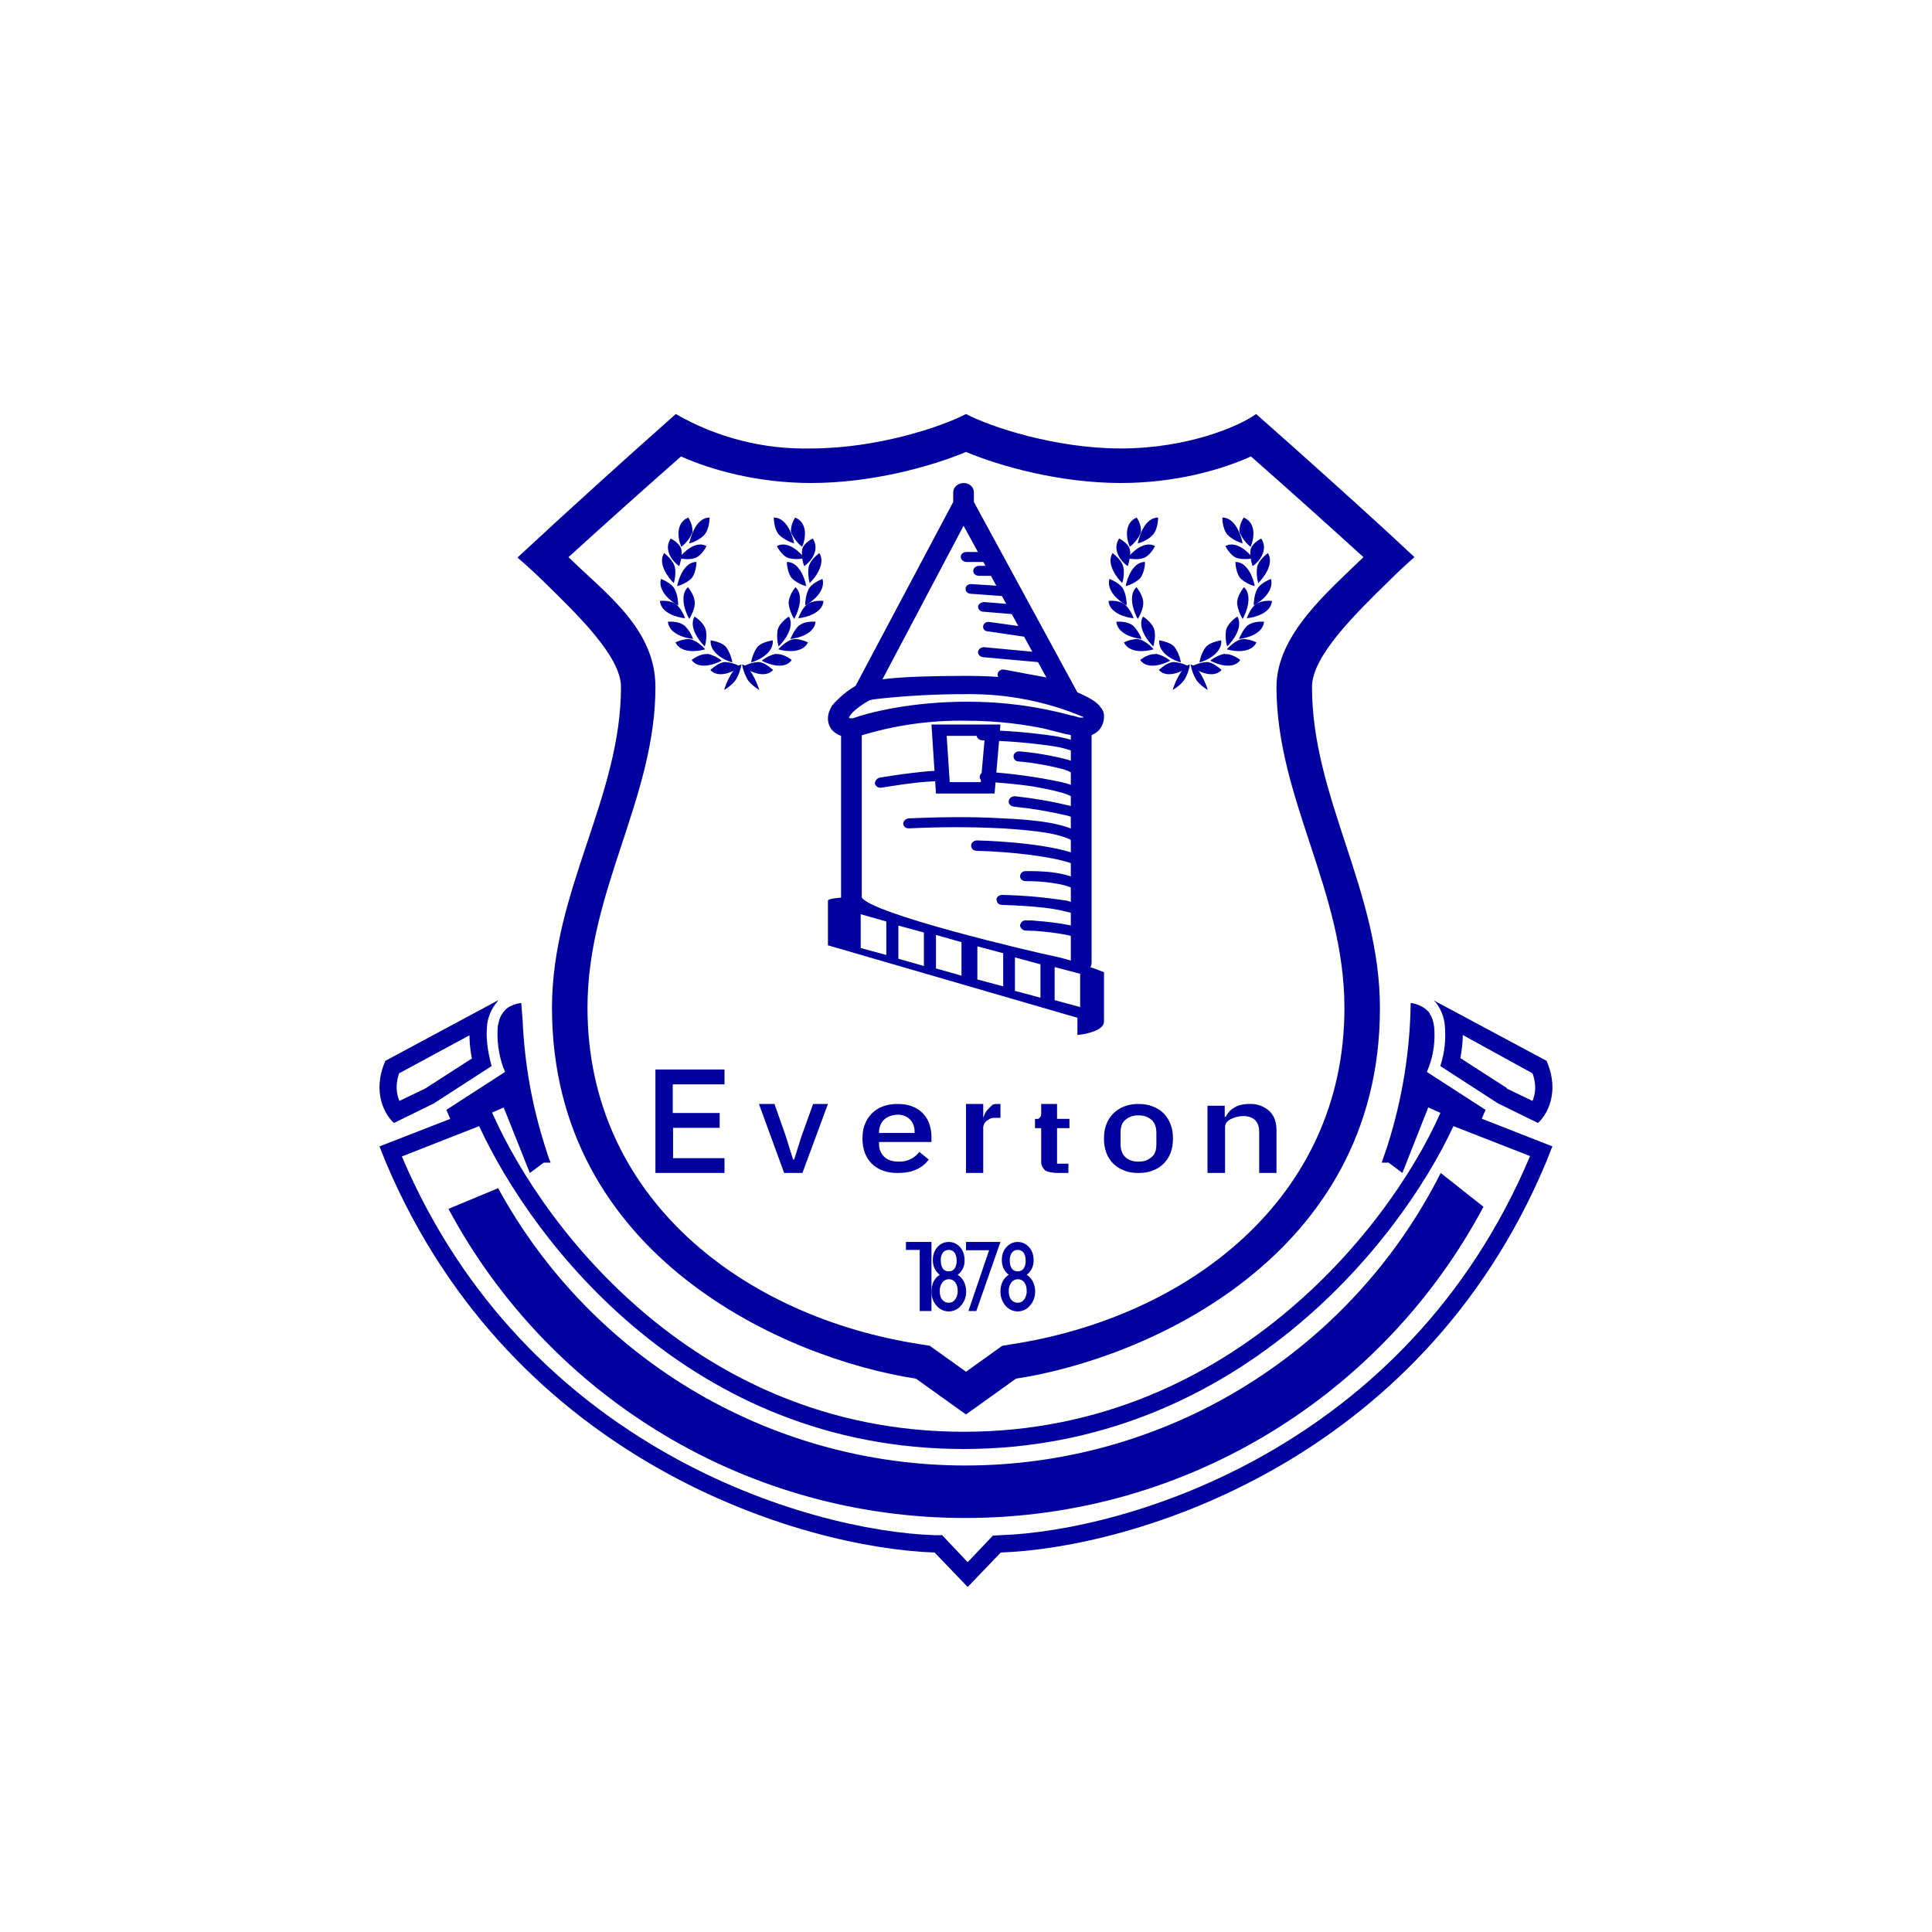 <svg width="24" height="24" viewBox="0 0 24 24" fill="none" xmlns="http://www.w3.org/2000/svg">
<path fill-rule="evenodd" clip-rule="evenodd" d="M12.621 17.126C14.228 16.881 17.142 15.617 17.142 12.523C17.142 11.066 16.298 9.909 16.298 8.533C16.298 8.151 16.838 7.624 17.25 7.221C17.361 7.11 17.472 7.007 17.571 6.921L17.254 6.626C16.708 6.126 16.158 5.632 15.604 5.143C15.385 5.301 14.742 5.571 13.924 5.571C13.105 5.571 12.3 5.301 12 5.143C11.7 5.301 10.894 5.571 10.075 5.571C9.487 5.585 8.905 5.437 8.395 5.143C7.733 5.73 7.077 6.324 6.428 6.926C6.527 7.011 6.638 7.11 6.75 7.221C7.161 7.624 7.714 8.151 7.714 8.533C7.714 9.904 6.857 11.061 6.857 12.518C6.857 15.617 9.775 16.881 11.378 17.126L12 17.571L12.621 17.126ZM12 17.04L12.45 16.718L12.552 16.701C14.751 16.367 16.701 14.889 16.701 12.523C16.701 11.057 15.857 9.921 15.857 8.533C15.857 7.881 16.508 7.341 16.937 6.921C16.542 6.561 15.96 6.039 15.54 5.67C15.162 5.841 14.588 6 13.924 6C13.17 6 12.428 5.794 12 5.614C11.571 5.794 10.83 6 10.075 6C9.411 6 8.832 5.837 8.46 5.67C8.04 6.039 7.457 6.561 7.062 6.921C7.521 7.371 8.142 7.809 8.142 8.533C8.142 9.921 7.298 11.061 7.298 12.518C7.298 14.889 9.244 16.367 11.447 16.701L11.55 16.718L12 17.04Z" fill="#00019E"/>
<path fill-rule="evenodd" clip-rule="evenodd" d="M12.428 19.286C14.052 19.23 17.635 18.18 19.204 14.443L19.272 14.271L19.285 14.241L17.94 13.714C17.382 15.086 15.368 17.786 11.974 17.786C8.558 17.786 6.63 15.086 6.068 13.714L4.714 14.241L4.795 14.443C6.377 18.18 9.981 19.23 11.61 19.286L12.021 19.714L12.432 19.286H12.428ZM12.021 19.406L12.334 19.076L12.42 19.071C13.992 19.02 17.477 17.996 19.007 14.361L18.055 13.989C17.378 15.45 15.334 18 11.97 18C8.588 18 6.625 15.446 5.952 13.989L4.992 14.366C6.535 17.996 10.041 19.02 11.618 19.071H11.704L12.021 19.406Z" fill="#00019E"/>
<path d="M8.747 6.647C8.802 6.591 8.815 6.476 8.815 6.429C8.657 6.429 8.584 6.643 8.562 6.75C8.605 6.741 8.695 6.703 8.747 6.647ZM8.627 6.934C8.695 6.917 8.755 6.827 8.777 6.784C8.648 6.711 8.494 6.853 8.434 6.934C8.468 6.943 8.562 6.956 8.627 6.934ZM8.584 7.191C8.635 7.14 8.652 7.029 8.652 6.981C8.507 6.977 8.43 7.179 8.412 7.281C8.476 7.265 8.534 7.234 8.584 7.191ZM8.631 7.5C8.635 7.423 8.58 7.333 8.545 7.294C8.438 7.397 8.511 7.599 8.562 7.689C8.584 7.654 8.627 7.573 8.631 7.5ZM8.404 7.509C8.348 7.466 8.245 7.457 8.198 7.466C8.211 7.616 8.412 7.671 8.511 7.68C8.488 7.616 8.452 7.557 8.404 7.509ZM8.498 7.77C8.447 7.723 8.34 7.719 8.297 7.723C8.31 7.873 8.511 7.929 8.61 7.937C8.586 7.872 8.548 7.814 8.498 7.766V7.77ZM8.768 7.826C8.751 7.753 8.67 7.684 8.627 7.659C8.554 7.791 8.682 7.959 8.755 8.031C8.768 7.989 8.785 7.894 8.768 7.826ZM8.597 7.946C8.532 7.924 8.434 7.959 8.391 7.98C8.455 8.117 8.661 8.096 8.76 8.066C8.715 8.014 8.66 7.972 8.597 7.946ZM9.021 8.04C8.978 7.984 8.875 7.963 8.828 7.954C8.815 8.109 9 8.203 9.098 8.229C9.086 8.161 9.06 8.096 9.021 8.04ZM8.785 8.126C8.717 8.117 8.627 8.169 8.592 8.199C8.678 8.323 8.88 8.254 8.965 8.207C8.913 8.165 8.851 8.135 8.785 8.121V8.126ZM9.008 8.224C8.94 8.224 8.858 8.293 8.824 8.323C8.927 8.434 9.115 8.344 9.197 8.28C9.139 8.247 9.075 8.228 9.008 8.224Z" fill="#00019E"/>
<path d="M9.132 8.456C9.175 8.4 9.205 8.297 9.21 8.254C9.111 8.276 9.025 8.473 8.995 8.571C9.025 8.554 9.09 8.511 9.132 8.456ZM8.382 7.32C8.352 7.256 8.254 7.209 8.211 7.191C8.168 7.341 8.335 7.474 8.425 7.521C8.425 7.479 8.417 7.384 8.382 7.32ZM8.382 7.041C8.365 6.969 8.288 6.9 8.25 6.87C8.168 6.999 8.297 7.174 8.37 7.243C8.382 7.204 8.4 7.114 8.382 7.041ZM8.597 6.63C8.618 6.561 8.575 6.467 8.55 6.429C8.387 6.497 8.421 6.699 8.464 6.793C8.498 6.767 8.571 6.694 8.592 6.63H8.597Z" fill="#00019E"/>
<path d="M8.464 6.827C8.451 6.763 8.37 6.707 8.331 6.69C8.237 6.836 8.361 6.981 8.438 7.033C8.451 6.99 8.481 6.896 8.464 6.827ZM9.681 6.647C9.625 6.591 9.612 6.476 9.612 6.429C9.771 6.429 9.844 6.643 9.865 6.75C9.797 6.73 9.734 6.695 9.681 6.647ZM9.801 6.934C9.732 6.917 9.672 6.827 9.651 6.784C9.78 6.711 9.934 6.853 9.994 6.934C9.93 6.949 9.864 6.949 9.801 6.934ZM9.844 7.191C9.792 7.14 9.775 7.029 9.775 6.981C9.921 6.977 9.998 7.179 10.015 7.281C9.952 7.265 9.893 7.234 9.844 7.191ZM9.797 7.5C9.792 7.423 9.848 7.333 9.882 7.294C9.99 7.397 9.917 7.599 9.865 7.689C9.829 7.631 9.806 7.567 9.797 7.5ZM10.024 7.509C10.08 7.466 10.182 7.457 10.23 7.466C10.217 7.616 10.015 7.671 9.917 7.68C9.93 7.641 9.968 7.556 10.024 7.509ZM9.93 7.77C9.981 7.723 10.088 7.719 10.131 7.723C10.118 7.873 9.917 7.929 9.818 7.937C9.835 7.903 9.874 7.813 9.93 7.766V7.77ZM9.66 7.826C9.677 7.753 9.758 7.684 9.801 7.659C9.874 7.791 9.745 7.959 9.672 8.031C9.653 7.965 9.649 7.894 9.66 7.826ZM9.831 7.946C9.895 7.924 9.994 7.959 10.037 7.98C9.972 8.117 9.767 8.096 9.668 8.066C9.694 8.036 9.762 7.971 9.831 7.946ZM9.407 8.04C9.45 7.984 9.552 7.963 9.6 7.954C9.612 8.109 9.428 8.203 9.33 8.229C9.338 8.186 9.36 8.1 9.407 8.04ZM9.642 8.126C9.711 8.117 9.801 8.169 9.835 8.199C9.75 8.323 9.548 8.254 9.462 8.207C9.515 8.165 9.577 8.135 9.642 8.121V8.126ZM9.42 8.224C9.488 8.224 9.57 8.293 9.604 8.323C9.501 8.434 9.312 8.344 9.231 8.28C9.289 8.247 9.353 8.228 9.42 8.224Z" fill="#00019E"/>
<path d="M9.295 8.456C9.257 8.394 9.23 8.326 9.218 8.254C9.317 8.276 9.402 8.473 9.432 8.571C9.38 8.541 9.334 8.502 9.295 8.456ZM10.045 7.32C10.075 7.256 10.174 7.209 10.217 7.191C10.26 7.341 10.092 7.474 10.002 7.521C10.002 7.479 10.011 7.384 10.045 7.32ZM10.045 7.041C10.062 6.969 10.14 6.9 10.178 6.87C10.26 6.999 10.131 7.174 10.058 7.243C10.04 7.177 10.035 7.109 10.045 7.041ZM9.831 6.63C9.81 6.561 9.852 6.467 9.878 6.429C10.041 6.497 10.007 6.699 9.964 6.793C9.909 6.749 9.865 6.693 9.835 6.63H9.831Z" fill="#00019E"/>
<path d="M9.964 6.827C9.977 6.763 10.058 6.707 10.097 6.69C10.191 6.836 10.067 6.981 9.99 7.033C9.966 6.967 9.957 6.897 9.964 6.827ZM14.318 6.647C14.374 6.591 14.387 6.476 14.387 6.429C14.228 6.429 14.155 6.643 14.134 6.75C14.177 6.741 14.267 6.703 14.318 6.647ZM14.198 6.934C14.267 6.917 14.327 6.827 14.348 6.784C14.22 6.711 14.065 6.853 14.005 6.934C14.04 6.943 14.134 6.956 14.198 6.934ZM14.155 7.191C14.207 7.14 14.224 7.029 14.224 6.981C14.078 6.977 14.001 7.179 13.984 7.281C14.047 7.265 14.106 7.234 14.155 7.191ZM14.202 7.5C14.207 7.423 14.151 7.333 14.117 7.294C14.01 7.397 14.082 7.599 14.134 7.689C14.155 7.654 14.198 7.573 14.202 7.5ZM13.975 7.509C13.92 7.466 13.817 7.457 13.77 7.466C13.782 7.616 13.984 7.671 14.082 7.68C14.06 7.616 14.023 7.557 13.975 7.509ZM14.07 7.77C14.018 7.723 13.911 7.719 13.868 7.723C13.881 7.873 14.082 7.929 14.181 7.937C14.157 7.872 14.119 7.814 14.07 7.766V7.77ZM14.34 7.826C14.322 7.753 14.241 7.684 14.198 7.659C14.125 7.791 14.254 7.959 14.327 8.031C14.34 7.989 14.357 7.894 14.34 7.826ZM14.168 7.946C14.104 7.924 14.005 7.959 13.962 7.98C14.027 8.117 14.232 8.096 14.331 8.066C14.287 8.014 14.231 7.972 14.168 7.946ZM14.592 8.04C14.55 7.984 14.447 7.963 14.4 7.954C14.387 8.109 14.571 8.203 14.67 8.229C14.658 8.161 14.632 8.096 14.592 8.04ZM14.357 8.126C14.288 8.117 14.198 8.169 14.164 8.199C14.25 8.323 14.451 8.254 14.537 8.207C14.484 8.165 14.423 8.135 14.357 8.121V8.126ZM14.58 8.224C14.511 8.224 14.43 8.293 14.395 8.323C14.498 8.434 14.687 8.344 14.768 8.28C14.711 8.247 14.646 8.228 14.58 8.224Z" fill="#00019E"/>
<path d="M14.704 8.456C14.747 8.4 14.777 8.297 14.781 8.254C14.682 8.276 14.597 8.473 14.567 8.571C14.597 8.554 14.661 8.511 14.704 8.456ZM13.954 7.32C13.924 7.256 13.825 7.209 13.782 7.191C13.74 7.341 13.907 7.474 13.997 7.521C13.997 7.479 13.988 7.384 13.954 7.32ZM13.954 7.041C13.937 6.969 13.86 6.9 13.821 6.87C13.74 6.999 13.868 7.174 13.941 7.243C13.954 7.204 13.971 7.114 13.954 7.041ZM14.168 6.63C14.19 6.561 14.147 6.467 14.121 6.429C13.958 6.497 13.992 6.699 14.035 6.793C14.07 6.767 14.142 6.694 14.164 6.63H14.168Z" fill="#00019E"/>
<path d="M14.035 6.827C14.022 6.763 13.941 6.707 13.902 6.69C13.808 6.836 13.932 6.981 14.01 7.033C14.022 6.99 14.052 6.896 14.035 6.827ZM15.252 6.647C15.197 6.591 15.184 6.476 15.184 6.429C15.342 6.429 15.415 6.643 15.437 6.75C15.368 6.73 15.305 6.695 15.252 6.647ZM15.372 6.934C15.304 6.917 15.244 6.827 15.222 6.784C15.351 6.711 15.505 6.853 15.565 6.934C15.502 6.949 15.436 6.949 15.372 6.934ZM15.415 7.191C15.364 7.14 15.347 7.029 15.347 6.981C15.492 6.977 15.57 7.179 15.587 7.281C15.524 7.265 15.465 7.234 15.415 7.191ZM15.368 7.5C15.364 7.423 15.42 7.333 15.454 7.294C15.561 7.397 15.488 7.599 15.437 7.689C15.401 7.631 15.377 7.567 15.368 7.5ZM15.595 7.509C15.651 7.466 15.754 7.457 15.801 7.466C15.788 7.616 15.587 7.671 15.488 7.68C15.501 7.641 15.54 7.556 15.595 7.509ZM15.501 7.77C15.552 7.723 15.66 7.719 15.702 7.723C15.69 7.873 15.488 7.929 15.39 7.937C15.407 7.903 15.445 7.813 15.501 7.766V7.77ZM15.231 7.826C15.248 7.753 15.33 7.684 15.372 7.659C15.445 7.791 15.317 7.959 15.244 8.031C15.225 7.965 15.22 7.894 15.231 7.826ZM15.402 7.946C15.467 7.924 15.565 7.959 15.608 7.98C15.544 8.117 15.338 8.096 15.24 8.066C15.265 8.036 15.334 7.971 15.402 7.946ZM14.978 8.04C15.021 7.984 15.124 7.963 15.171 7.954C15.184 8.109 15 8.203 14.901 8.229C14.905 8.186 14.931 8.1 14.978 8.04ZM15.214 8.126C15.282 8.117 15.372 8.169 15.407 8.199C15.321 8.323 15.12 8.254 15.034 8.207C15.086 8.165 15.148 8.135 15.214 8.121V8.126ZM14.991 8.224C15.06 8.224 15.141 8.293 15.175 8.323C15.072 8.434 14.884 8.344 14.802 8.28C14.86 8.247 14.925 8.228 14.991 8.224Z" fill="#00019E"/>
<path d="M14.867 8.456C14.828 8.394 14.802 8.326 14.79 8.254C14.888 8.276 14.974 8.473 15.004 8.571C14.951 8.541 14.905 8.502 14.867 8.456ZM15.617 7.32C15.647 7.256 15.745 7.209 15.788 7.191C15.831 7.341 15.664 7.474 15.574 7.521C15.574 7.479 15.582 7.384 15.617 7.32ZM15.617 7.041C15.634 6.969 15.711 6.9 15.75 6.87C15.831 6.999 15.702 7.174 15.63 7.243C15.611 7.177 15.607 7.109 15.617 7.041ZM15.402 6.63C15.381 6.561 15.424 6.467 15.45 6.429C15.612 6.497 15.578 6.699 15.535 6.793C15.48 6.749 15.436 6.693 15.407 6.63H15.402Z" fill="#00019E"/>
<path d="M15.535 6.827C15.548 6.763 15.63 6.707 15.668 6.69C15.762 6.836 15.638 6.981 15.561 7.033C15.537 6.967 15.528 6.897 15.535 6.827ZM11.935 6.917C11.935 6.883 11.965 6.857 12.008 6.857H12.282C12.325 6.857 12.355 6.883 12.355 6.917C12.355 6.951 12.325 6.981 12.282 6.981H12.008C11.965 6.981 11.935 6.951 11.935 6.917ZM12.09 7.089C12.09 7.059 12.124 7.029 12.162 7.029H12.42C12.454 7.029 12.488 7.059 12.488 7.093C12.488 7.127 12.454 7.153 12.415 7.153H12.162C12.12 7.153 12.09 7.127 12.09 7.093V7.089ZM11.995 7.311C11.995 7.277 12.034 7.251 12.072 7.256L12.544 7.286C12.582 7.286 12.612 7.32 12.608 7.35C12.608 7.384 12.57 7.41 12.531 7.41L12.06 7.376C12.021 7.376 11.991 7.346 11.995 7.311ZM12.15 7.534C12.154 7.5 12.192 7.479 12.231 7.479L12.737 7.521C12.775 7.521 12.805 7.556 12.801 7.586C12.797 7.62 12.758 7.646 12.72 7.641L12.218 7.599C12.175 7.599 12.15 7.569 12.15 7.534ZM12.214 7.774C12.218 7.744 12.257 7.719 12.295 7.727L12.882 7.809C12.925 7.809 12.951 7.843 12.942 7.877C12.938 7.911 12.9 7.933 12.857 7.929L12.274 7.843C12.231 7.843 12.205 7.809 12.214 7.774ZM12.15 8.096C12.154 8.061 12.192 8.036 12.231 8.04L13.002 8.113C13.041 8.113 13.067 8.147 13.062 8.181C13.062 8.216 13.024 8.237 12.985 8.233L12.214 8.164C12.175 8.16 12.145 8.13 12.15 8.096ZM12.394 8.366C12.402 8.331 12.441 8.31 12.48 8.319L13.165 8.447C13.204 8.46 13.23 8.49 13.217 8.524C13.208 8.559 13.174 8.576 13.131 8.567L12.445 8.439C12.407 8.43 12.385 8.396 12.394 8.366ZM11.331 9.729C11.185 9.746 11.044 9.771 10.954 9.784C10.915 9.793 10.881 9.771 10.868 9.737C10.868 9.703 10.89 9.669 10.928 9.66C11.014 9.647 11.164 9.621 11.314 9.604C11.455 9.587 11.61 9.57 11.704 9.574C11.747 9.574 11.772 9.609 11.772 9.643C11.772 9.677 11.738 9.703 11.7 9.703C11.614 9.703 11.477 9.711 11.331 9.729Z" fill="#00019E"/>
<path d="M11.571 9H12.428L12.355 9.857H11.627L11.571 9ZM11.76 9.141L11.798 9.716H12.184L12.235 9.141H11.76Z" fill="#00019E"/>
<path d="M12.132 9.133C12.132 9.099 12.167 9.069 12.205 9.069C12.511 9.075 12.816 9.101 13.118 9.146C13.247 9.171 13.367 9.201 13.457 9.249C13.491 9.266 13.5 9.304 13.482 9.334C13.465 9.364 13.422 9.377 13.388 9.356C13.292 9.314 13.191 9.285 13.088 9.27C12.796 9.227 12.501 9.203 12.205 9.197C12.162 9.197 12.132 9.167 12.132 9.133ZM12.591 9.39C12.591 9.356 12.63 9.33 12.668 9.334C12.869 9.352 13.069 9.386 13.264 9.437C13.328 9.459 13.388 9.484 13.431 9.514C13.461 9.54 13.465 9.579 13.44 9.604C13.427 9.618 13.411 9.626 13.393 9.629C13.375 9.631 13.356 9.627 13.341 9.617C13.301 9.591 13.258 9.571 13.212 9.557C13.03 9.509 12.843 9.476 12.655 9.459C12.612 9.459 12.587 9.424 12.591 9.39ZM12.171 9.647C12.171 9.613 12.205 9.587 12.244 9.587C12.561 9.607 12.876 9.65 13.187 9.716C13.281 9.737 13.371 9.771 13.427 9.81C13.461 9.831 13.47 9.87 13.444 9.896C13.432 9.91 13.416 9.919 13.398 9.922C13.38 9.926 13.361 9.922 13.345 9.913C13.284 9.877 13.217 9.851 13.148 9.836C13.058 9.81 12.951 9.793 12.84 9.771C12.617 9.737 12.385 9.72 12.24 9.711C12.197 9.711 12.167 9.681 12.171 9.647ZM12.531 9.947C12.535 9.913 12.574 9.891 12.608 9.891C12.841 9.916 13.071 9.956 13.298 10.011C13.367 10.033 13.427 10.054 13.47 10.088C13.495 10.114 13.5 10.153 13.47 10.174C13.457 10.186 13.441 10.193 13.424 10.195C13.407 10.196 13.39 10.192 13.375 10.183C13.338 10.159 13.298 10.142 13.255 10.131C13.038 10.08 12.818 10.043 12.595 10.02C12.552 10.016 12.527 9.986 12.531 9.951V9.947ZM12.445 10.29C12.063 10.271 11.679 10.271 11.297 10.29C11.254 10.294 11.224 10.268 11.22 10.234C11.22 10.2 11.25 10.17 11.288 10.166C11.58 10.153 12.038 10.14 12.454 10.166C12.668 10.174 12.865 10.191 13.037 10.221C13.2 10.251 13.345 10.294 13.431 10.363C13.461 10.384 13.465 10.423 13.44 10.448C13.427 10.461 13.41 10.469 13.392 10.471C13.374 10.472 13.356 10.467 13.341 10.457C13.285 10.414 13.17 10.376 13.007 10.346C12.848 10.32 12.655 10.303 12.45 10.29H12.445ZM12.064 10.5C12.064 10.47 12.098 10.44 12.137 10.44C12.291 10.444 12.54 10.457 12.784 10.487C13.028 10.517 13.277 10.564 13.431 10.637C13.465 10.654 13.478 10.693 13.461 10.723C13.44 10.757 13.401 10.766 13.367 10.748C13.238 10.688 13.007 10.646 12.767 10.616C12.556 10.59 12.345 10.575 12.132 10.569C12.09 10.569 12.064 10.539 12.064 10.504V10.5ZM13.062 10.967C12.957 10.952 12.851 10.945 12.745 10.946C12.702 10.946 12.672 10.92 12.672 10.886C12.672 10.851 12.702 10.821 12.741 10.821C12.822 10.821 12.955 10.821 13.084 10.838C13.212 10.856 13.35 10.89 13.44 10.95C13.47 10.971 13.478 11.01 13.452 11.036C13.441 11.05 13.424 11.059 13.406 11.062C13.388 11.066 13.37 11.062 13.354 11.053C13.294 11.01 13.187 10.984 13.062 10.967ZM12.377 11.181C12.377 11.143 12.411 11.117 12.45 11.117C12.721 11.123 12.992 11.147 13.26 11.19L13.362 11.224C13.392 11.237 13.427 11.25 13.448 11.271C13.474 11.297 13.474 11.336 13.448 11.361C13.434 11.373 13.417 11.379 13.399 11.379C13.381 11.379 13.363 11.373 13.35 11.361C13.337 11.352 13.322 11.345 13.307 11.34C13.197 11.31 13.085 11.288 12.972 11.276C12.788 11.254 12.582 11.246 12.45 11.241C12.407 11.241 12.381 11.216 12.381 11.177L12.377 11.181ZM12.677 11.481C12.681 11.451 12.72 11.426 12.758 11.434H12.822L12.857 11.438C13.004 11.448 13.149 11.466 13.294 11.494C13.367 11.516 13.444 11.541 13.5 11.584C13.53 11.606 13.534 11.644 13.512 11.67C13.5 11.683 13.483 11.692 13.466 11.694C13.447 11.697 13.429 11.693 13.414 11.683C13.366 11.65 13.312 11.627 13.255 11.614C13.121 11.589 12.985 11.572 12.848 11.563H12.818C12.79 11.562 12.761 11.56 12.732 11.559C12.69 11.55 12.668 11.516 12.672 11.486L12.677 11.481Z" fill="#00019E"/>
<path d="M10.577 8.944C10.65 8.944 10.705 8.996 10.705 9.06V11.203C10.705 11.263 10.65 11.319 10.577 11.319C10.508 11.319 10.448 11.263 10.448 11.203V9.06C10.448 8.996 10.508 8.944 10.577 8.944ZM13.431 8.944C13.504 8.944 13.56 8.996 13.56 9.06V11.961C13.56 12.026 13.504 12.077 13.431 12.077C13.362 12.077 13.302 12.026 13.302 11.961V9.06C13.302 8.996 13.362 8.944 13.431 8.944Z" fill="#00019E"/>
<path d="M11.97 6C12.042 6 12.098 6.051 12.098 6.116V6.236L13.384 8.601C13.474 8.64 13.542 8.674 13.598 8.713C13.624 8.734 13.654 8.756 13.671 8.786C13.692 8.807 13.714 8.846 13.714 8.889C13.716 8.923 13.71 8.957 13.699 8.99C13.687 9.022 13.669 9.052 13.645 9.077C13.617 9.104 13.583 9.124 13.546 9.137C13.509 9.151 13.47 9.156 13.431 9.154C13.369 9.145 13.308 9.133 13.247 9.12H13.242L12.972 9.051C12.741 9.004 12.42 8.953 12.004 8.953C11.546 8.945 11.09 9.012 10.654 9.15C10.586 9.165 10.515 9.162 10.448 9.141C10.403 9.127 10.363 9.1 10.332 9.064C10.301 9.024 10.284 8.974 10.285 8.923C10.285 8.863 10.311 8.807 10.337 8.764C10.42 8.667 10.518 8.585 10.628 8.52L11.841 6.236V6.116C11.841 6.051 11.901 6 11.97 6ZM11.97 6.531L10.962 8.439L11.035 8.43C11.241 8.409 11.55 8.396 12.004 8.396C12.441 8.396 12.784 8.439 13.041 8.494L11.97 6.531ZM10.8 8.7C10.752 8.726 10.684 8.769 10.628 8.816C10.604 8.836 10.582 8.859 10.564 8.884C10.547 8.906 10.547 8.914 10.547 8.919L10.568 8.923H10.594C10.795 8.85 11.322 8.717 12.008 8.717C12.45 8.715 12.889 8.773 13.315 8.889H13.324L13.41 8.914H13.457V8.906C12.998 8.713 12.505 8.617 12.008 8.623C11.623 8.622 11.238 8.643 10.855 8.687C10.836 8.69 10.818 8.695 10.8 8.7Z" fill="#00019E"/>
<path fill-rule="evenodd" clip-rule="evenodd" d="M10.285 11.743V11.19C10.285 11.151 10.542 11.143 10.701 11.143C10.8 11.348 12.844 11.829 13.101 11.88C13.307 11.923 13.594 12.03 13.714 12.077V12.69C13.714 12.801 13.491 12.848 13.384 12.857V12.643L10.285 11.743ZM10.692 11.357L11.01 11.447V11.863L10.692 11.777V11.357ZM11.477 11.584L11.16 11.498V11.91L11.477 12V11.584ZM11.627 11.614L11.944 11.704V12.12L11.627 12.03V11.614ZM12.462 11.841L12.141 11.756V12.167L12.462 12.253V11.841ZM12.608 11.893L12.925 11.979V12.394L12.608 12.309V11.893ZM13.422 12.098L13.101 12.013V12.424L13.418 12.51V12.098H13.422ZM6.767 14.229C6.788 14.301 6.81 14.37 6.84 14.443H6.754L6.582 14.571L6.257 13.757L5.648 14.027L5.545 13.787L6.274 13.316L6.248 13.251C6.192 13.089 6.17 12.917 6.184 12.746L6.205 12.66C6.22 12.62 6.241 12.584 6.27 12.553L6.278 12.544C6.287 12.534 6.297 12.526 6.308 12.518C6.323 12.508 6.339 12.5 6.355 12.493C6.393 12.475 6.434 12.464 6.475 12.459C6.48 12.53 6.486 12.601 6.492 12.673C6.518 13.243 6.617 13.757 6.767 14.229ZM5.391 13.706L6.107 13.243L6.09 13.178C6.06 13.05 6.034 12.891 6.051 12.741V12.729C6.065 12.622 6.109 12.522 6.18 12.441L6.184 12.433L6.188 12.428H6.18L6.175 12.433L4.787 13.178C4.615 13.573 4.787 13.856 4.894 13.95L5.391 13.706ZM4.962 13.676L5.284 13.521L5.862 13.149C5.845 13.063 5.832 12.96 5.832 12.861L4.958 13.333C4.907 13.479 4.928 13.598 4.962 13.676ZM17.25 14.443H17.164L17.237 14.229C17.419 13.656 17.516 13.059 17.524 12.459C17.57 12.465 17.615 12.48 17.657 12.501C17.684 12.515 17.708 12.532 17.73 12.553C17.741 12.563 17.751 12.575 17.76 12.587V12.596C17.777 12.613 17.785 12.639 17.794 12.66C17.804 12.691 17.811 12.722 17.815 12.754C17.831 12.923 17.809 13.093 17.751 13.251L17.725 13.316L18.454 13.787L18.351 14.027L17.742 13.757L17.421 14.571L17.25 14.443ZM19.105 13.95C19.212 13.856 19.384 13.573 19.212 13.178L17.845 12.446L17.824 12.433H17.82L17.811 12.428L17.837 12.454C17.9 12.536 17.939 12.634 17.948 12.737V12.741C17.964 12.911 17.945 13.081 17.892 13.243L18.608 13.706L19.105 13.95ZM18.715 13.521L19.037 13.676C19.071 13.598 19.092 13.479 19.037 13.333L18.171 12.857C18.171 12.956 18.158 13.054 18.141 13.144L18.72 13.517L18.715 13.521Z" fill="#00019E"/>
<path d="M11.151 14.571C11.082 14.571 11.022 14.563 10.967 14.541C10.915 14.523 10.869 14.494 10.83 14.456C10.792 14.418 10.763 14.372 10.744 14.323C10.723 14.265 10.713 14.204 10.714 14.143C10.714 14.079 10.722 14.018 10.744 13.967C10.762 13.916 10.792 13.87 10.831 13.831C10.869 13.793 10.916 13.763 10.967 13.744C11.022 13.723 11.082 13.714 11.151 13.714C11.22 13.714 11.28 13.723 11.331 13.744C11.381 13.762 11.426 13.791 11.463 13.829C11.5 13.867 11.528 13.913 11.545 13.963C11.562 14.014 11.571 14.066 11.571 14.121V14.186H10.92V14.216C10.92 14.276 10.941 14.327 10.984 14.37C11.027 14.413 11.091 14.43 11.168 14.43C11.22 14.432 11.272 14.42 11.318 14.396C11.361 14.374 11.391 14.344 11.421 14.31L11.537 14.404C11.498 14.459 11.444 14.502 11.382 14.528C11.318 14.559 11.237 14.571 11.151 14.571ZM11.151 13.847C11.119 13.847 11.087 13.853 11.057 13.864C11.03 13.874 11.005 13.888 10.984 13.907C10.964 13.926 10.947 13.95 10.937 13.976C10.925 14.003 10.92 14.032 10.92 14.061V14.074H11.361V14.057C11.362 14.03 11.358 14.002 11.348 13.976C11.339 13.951 11.324 13.927 11.305 13.907C11.285 13.887 11.261 13.871 11.235 13.861C11.208 13.851 11.18 13.846 11.151 13.847ZM14.142 14.571C14.078 14.571 14.018 14.563 13.967 14.541C13.915 14.523 13.869 14.494 13.83 14.456C13.792 14.418 13.763 14.372 13.744 14.323C13.723 14.265 13.713 14.204 13.714 14.143C13.714 14.079 13.722 14.018 13.744 13.967C13.762 13.916 13.792 13.87 13.831 13.831C13.869 13.793 13.916 13.763 13.967 13.744C14.018 13.723 14.078 13.714 14.142 13.714C14.207 13.714 14.267 13.723 14.318 13.744C14.37 13.762 14.416 13.792 14.455 13.83C14.493 13.869 14.523 13.916 14.541 13.967C14.562 14.018 14.571 14.079 14.571 14.143C14.571 14.207 14.562 14.267 14.541 14.323C14.522 14.372 14.492 14.418 14.455 14.456C14.416 14.494 14.37 14.523 14.318 14.541C14.267 14.563 14.207 14.571 14.142 14.571ZM14.142 14.43C14.211 14.43 14.262 14.413 14.305 14.374C14.348 14.34 14.365 14.289 14.365 14.211V14.074C14.365 14.001 14.344 13.946 14.305 13.911C14.26 13.873 14.202 13.853 14.142 13.856C14.083 13.853 14.025 13.873 13.98 13.911C13.937 13.946 13.92 13.997 13.92 14.074V14.211C13.92 14.284 13.941 14.34 13.98 14.374C14.022 14.413 14.074 14.43 14.142 14.43ZM15 14.571V13.736H15.214V13.873H15.227C15.248 13.83 15.282 13.787 15.33 13.761C15.372 13.731 15.441 13.714 15.518 13.714C15.563 13.711 15.608 13.718 15.651 13.732C15.694 13.747 15.733 13.77 15.767 13.8C15.827 13.856 15.857 13.937 15.857 14.04V14.571H15.642V14.061C15.642 13.933 15.574 13.864 15.441 13.864C15.387 13.866 15.335 13.879 15.287 13.903C15.267 13.913 15.249 13.928 15.235 13.946C15.223 13.965 15.217 13.987 15.218 14.01V14.571H15ZM13.14 14.571C13.084 14.571 13.002 14.559 12.977 14.533C12.963 14.519 12.951 14.502 12.944 14.484C12.937 14.465 12.933 14.445 12.934 14.426V14.014H12.857V13.899C12.887 13.899 12.9 13.907 12.917 13.881C12.93 13.873 12.934 13.856 12.934 13.83V13.714H13.131V13.899H13.285V14.014H13.131V14.456H13.272V14.571H13.14ZM12 14.571V13.714H12.214V13.877H12.218C12.231 13.834 12.252 13.796 12.287 13.766C12.325 13.731 12.321 13.714 12.385 13.714H12.428V13.886H12.364C12.3 13.886 12.3 13.899 12.261 13.92C12.245 13.932 12.232 13.947 12.224 13.965C12.216 13.983 12.212 14.003 12.214 14.023V14.571H12ZM8.142 14.571V13.286H9V13.47H8.357V13.826H8.94V14.01H8.361V14.387H9V14.571H8.142ZM9.741 14.571L9.428 13.714H9.621L9.758 14.104L9.852 14.404H9.865L9.96 14.104L10.101 13.714H10.285L9.968 14.571H9.741ZM12.531 16.037C12.531 16.08 12.54 16.119 12.561 16.144C12.582 16.17 12.608 16.183 12.642 16.183C12.677 16.183 12.702 16.17 12.724 16.14C12.745 16.11 12.755 16.074 12.754 16.037C12.754 15.994 12.745 15.96 12.724 15.93C12.714 15.917 12.701 15.906 12.686 15.9C12.671 15.893 12.655 15.89 12.638 15.891C12.623 15.892 12.608 15.896 12.595 15.904C12.581 15.911 12.57 15.922 12.561 15.934C12.54 15.964 12.53 16 12.531 16.037ZM12.544 15.66C12.544 15.703 12.552 15.733 12.57 15.758C12.587 15.784 12.612 15.793 12.642 15.793C12.656 15.793 12.67 15.791 12.683 15.785C12.696 15.779 12.707 15.77 12.715 15.758C12.735 15.729 12.743 15.695 12.741 15.66C12.741 15.617 12.732 15.587 12.715 15.561C12.707 15.55 12.696 15.541 12.683 15.535C12.67 15.529 12.656 15.526 12.642 15.527C12.628 15.526 12.614 15.529 12.602 15.535C12.589 15.541 12.578 15.55 12.57 15.561C12.55 15.591 12.541 15.625 12.544 15.66ZM12.531 15.836C12.504 15.815 12.482 15.789 12.467 15.758C12.452 15.726 12.445 15.691 12.445 15.656C12.445 15.591 12.462 15.536 12.501 15.493C12.54 15.45 12.587 15.428 12.642 15.428C12.698 15.428 12.745 15.45 12.784 15.493C12.822 15.536 12.84 15.591 12.84 15.656C12.841 15.69 12.834 15.725 12.819 15.756C12.804 15.788 12.782 15.815 12.754 15.836C12.787 15.857 12.814 15.886 12.831 15.921C12.863 15.988 12.868 16.065 12.844 16.136C12.832 16.167 12.815 16.197 12.792 16.221C12.774 16.243 12.751 16.261 12.725 16.273C12.699 16.284 12.671 16.291 12.642 16.291C12.614 16.291 12.586 16.284 12.56 16.273C12.534 16.261 12.511 16.243 12.492 16.221C12.449 16.172 12.426 16.107 12.428 16.041C12.428 15.998 12.437 15.956 12.454 15.921C12.471 15.887 12.497 15.857 12.531 15.836ZM11.674 16.037C11.674 16.08 11.682 16.119 11.704 16.144C11.725 16.17 11.751 16.183 11.785 16.183C11.82 16.183 11.845 16.17 11.867 16.14C11.887 16.11 11.898 16.074 11.897 16.037C11.897 15.994 11.888 15.96 11.867 15.93C11.857 15.917 11.844 15.906 11.829 15.9C11.814 15.893 11.797 15.89 11.781 15.891C11.766 15.892 11.751 15.896 11.737 15.904C11.724 15.911 11.713 15.922 11.704 15.934C11.683 15.964 11.673 16 11.674 16.037ZM11.687 15.66C11.687 15.703 11.695 15.733 11.712 15.758C11.73 15.784 11.755 15.793 11.785 15.793C11.799 15.793 11.813 15.791 11.826 15.785C11.839 15.779 11.85 15.77 11.858 15.758C11.877 15.729 11.886 15.695 11.884 15.66C11.884 15.617 11.875 15.587 11.858 15.561C11.85 15.55 11.839 15.541 11.826 15.535C11.813 15.529 11.799 15.526 11.785 15.527C11.771 15.526 11.757 15.529 11.745 15.535C11.732 15.541 11.721 15.55 11.712 15.561C11.693 15.591 11.684 15.625 11.687 15.66ZM11.674 15.836C11.647 15.815 11.625 15.789 11.61 15.758C11.595 15.726 11.588 15.691 11.588 15.656C11.588 15.591 11.605 15.536 11.644 15.493C11.682 15.45 11.73 15.428 11.785 15.428C11.841 15.428 11.888 15.45 11.927 15.493C11.965 15.536 11.982 15.591 11.982 15.656C11.984 15.69 11.977 15.725 11.962 15.756C11.947 15.788 11.925 15.815 11.897 15.836C11.93 15.857 11.957 15.886 11.974 15.921C12.006 15.988 12.011 16.065 11.987 16.136C11.975 16.167 11.958 16.197 11.935 16.221C11.917 16.243 11.894 16.261 11.868 16.273C11.842 16.284 11.814 16.291 11.785 16.291C11.757 16.291 11.729 16.284 11.703 16.273C11.677 16.261 11.654 16.243 11.635 16.221C11.591 16.172 11.569 16.107 11.571 16.041C11.571 15.998 11.58 15.956 11.597 15.921C11.614 15.887 11.64 15.857 11.674 15.836Z" fill="#00019E"/>
<path d="M11.425 16.286V15.527H11.254V15.428H11.571V16.286H11.425ZM12.03 16.286L12.287 15.531H12V15.428H12.428L12.128 16.286H12.03Z" fill="#00019E"/>
<path d="M17.897 14.571C17.354 15.648 16.526 16.555 15.504 17.196C14.483 17.836 13.305 18.185 12.099 18.204C10.894 18.224 9.706 17.913 8.664 17.306C7.622 16.699 6.766 15.819 6.188 14.76L5.571 15.017C6.193 16.178 7.119 17.149 8.25 17.825C9.38 18.502 10.674 18.858 11.991 18.857C14.781 18.857 17.207 17.288 18.428 14.991L17.897 14.571Z" fill="#00019E"/>
</svg>
